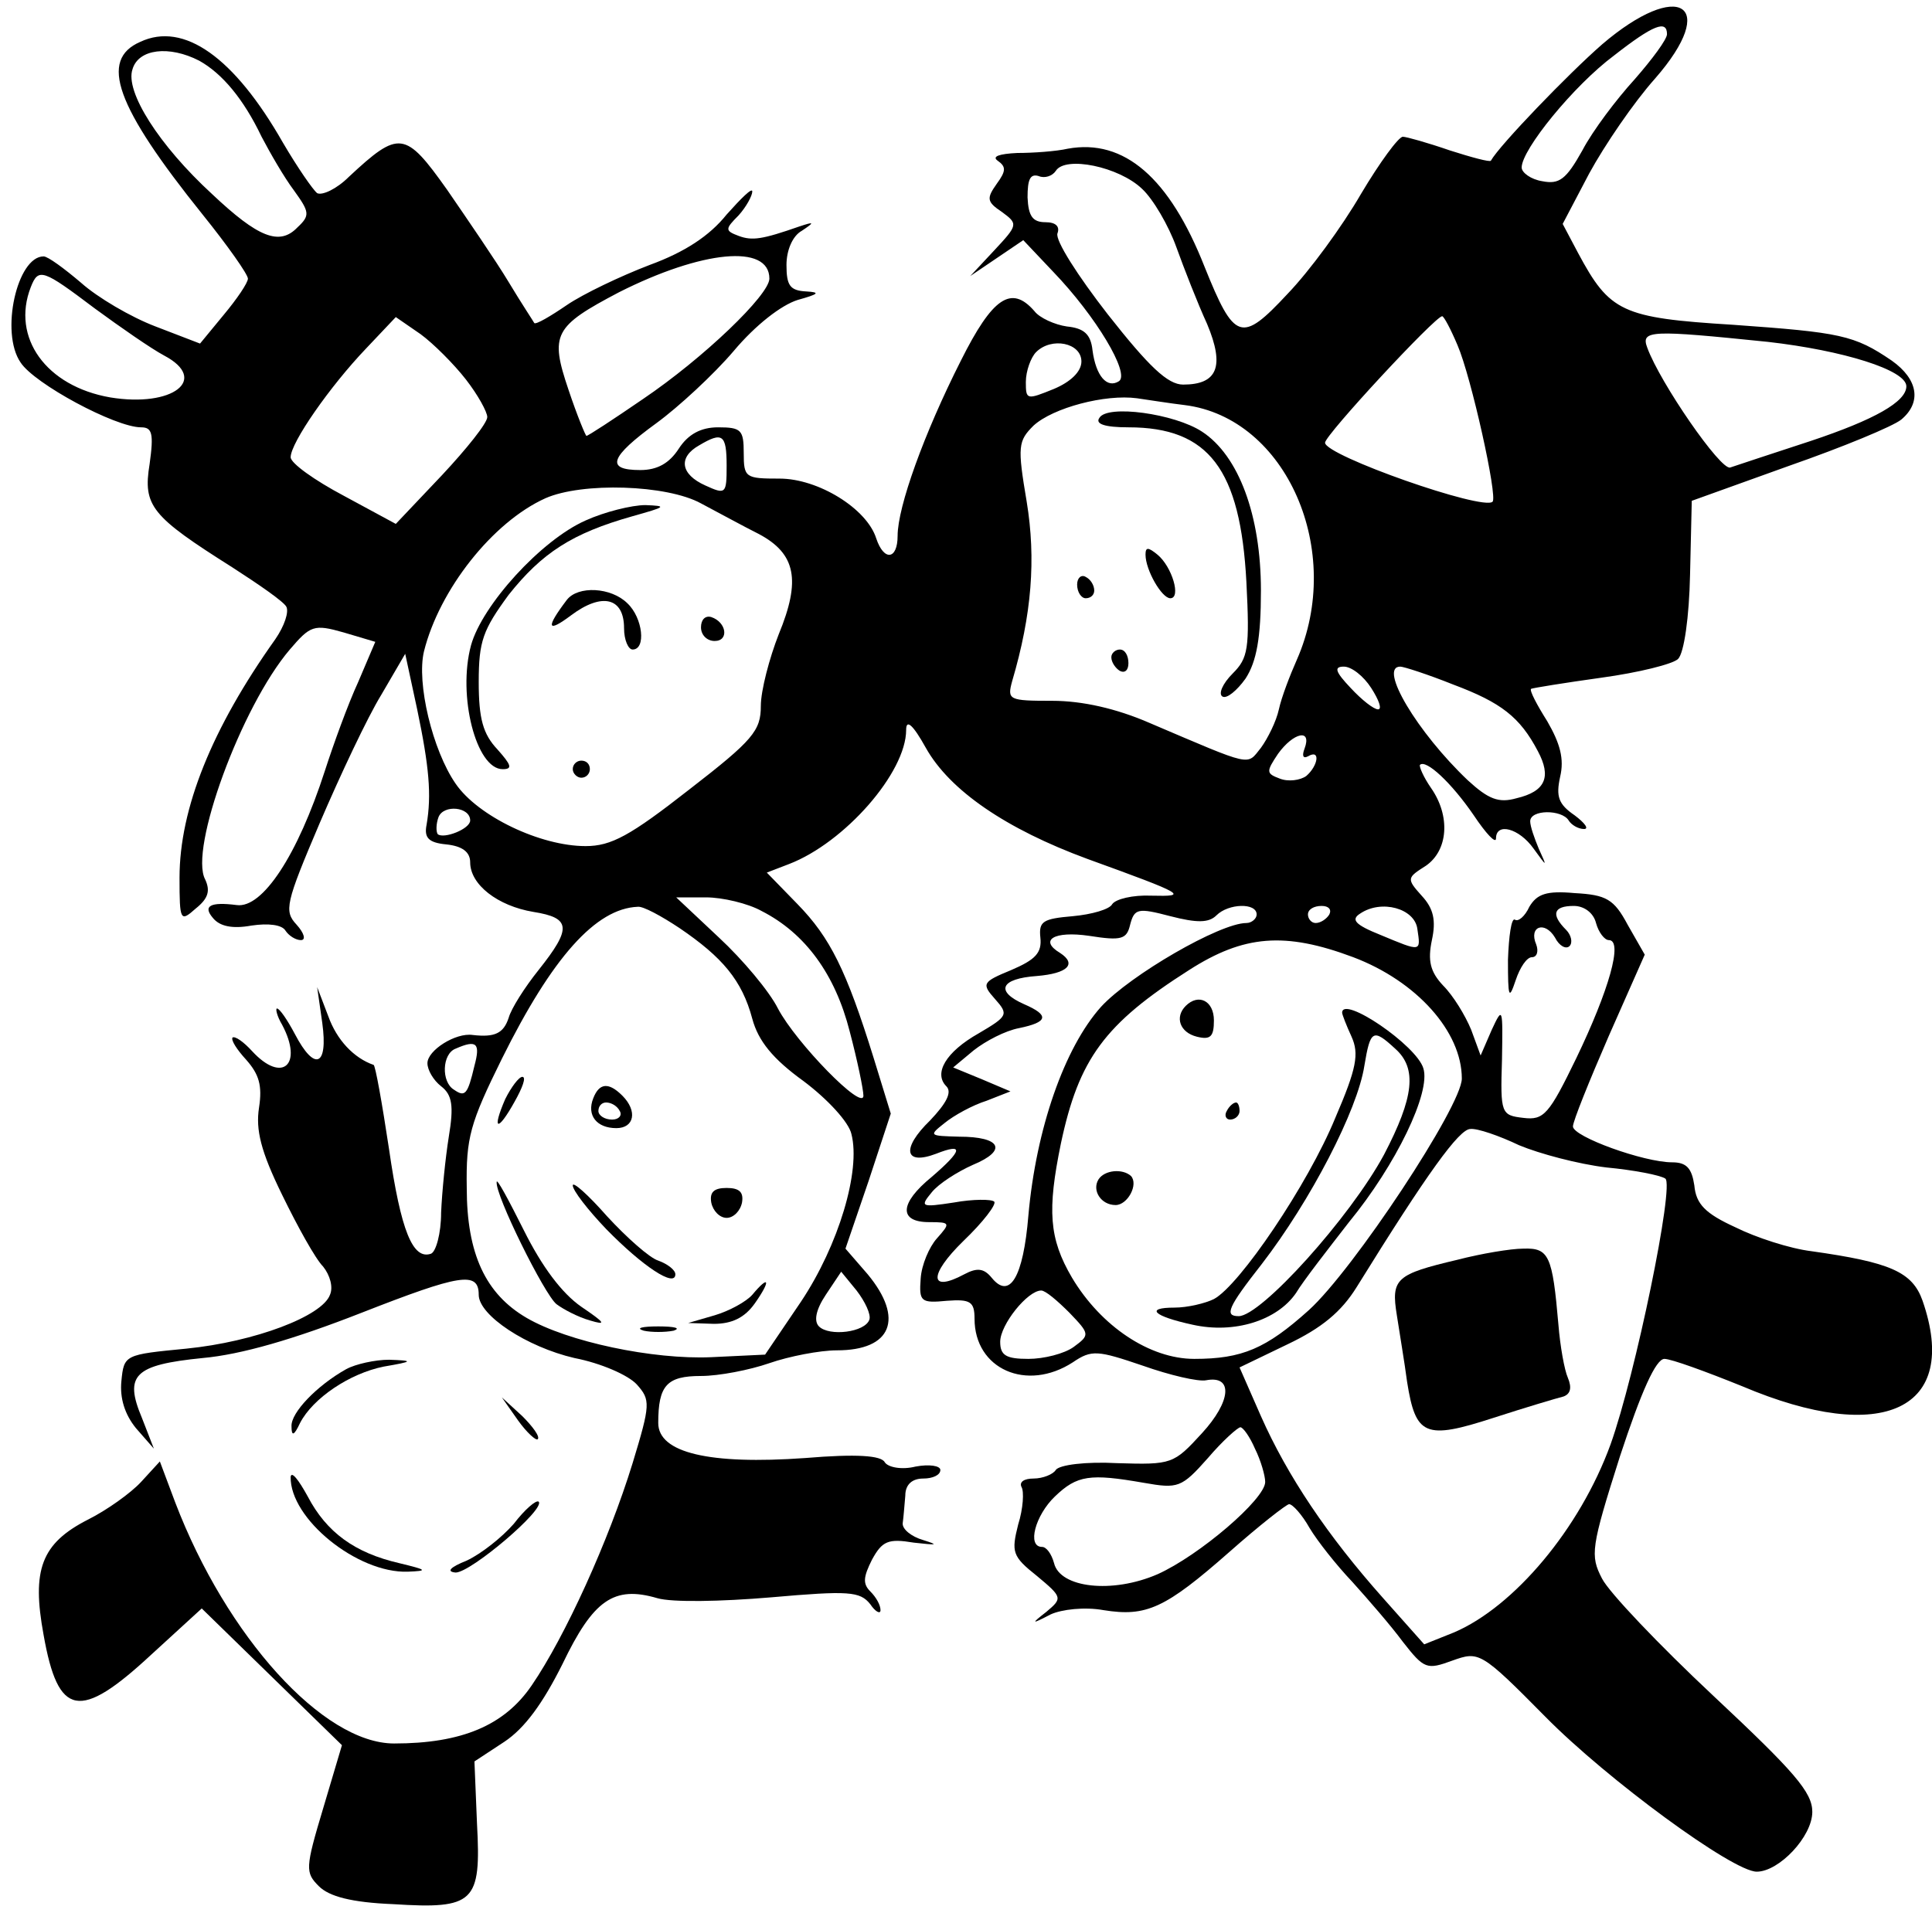 <?xml version="1.0" standalone="no"?>
<!DOCTYPE svg PUBLIC "-//W3C//DTD SVG 20010904//EN"
 "http://www.w3.org/TR/2001/REC-SVG-20010904/DTD/svg10.dtd">
<svg version="1.0" xmlns="http://www.w3.org/2000/svg"
 width="226pt" height="223pt" viewBox="0 0 226 223"
 preserveAspectRatio="xMidYMid meet">

<g transform="translate(0,223) scale(0.1,-0.1)"
fill="#000000" stroke="none">
<path d="M1874 2178 c-39 -34 -120 -118 -130 -136 -1 -2 -23 4 -48 12 -26 9
-51 16 -55 16 -5 0 -27 -30 -49 -67 -22 -38 -60 -90 -86 -117 -54 -58 -62 -55
-97 32 -41 104 -94 150 -160 138 -13 -3 -40 -5 -59 -5 -21 -1 -30 -4 -23 -9
10 -7 10 -12 -1 -27 -12 -17 -12 -21 6 -33 19 -14 19 -15 -9 -45 l-28 -30 31
21 31 21 35 -37 c50 -52 90 -119 77 -128 -14 -9 -27 6 -31 36 -2 19 -10 26
-30 28 -14 2 -32 10 -38 18 -27 31 -49 16 -86 -58 -43 -85 -74 -171 -74 -205
0 -28 -16 -30 -25 -3 -11 35 -68 70 -113 70 -40 0 -42 1 -42 30 0 27 -3 30
-30 30 -20 0 -35 -8 -46 -25 -11 -17 -25 -25 -45 -25 -41 0 -36 15 19 55 26
19 67 57 90 84 26 31 56 54 75 60 25 7 27 9 10 10 -19 1 -23 7 -23 31 0 17 7
34 18 40 15 10 15 11 -3 5 -43 -15 -55 -17 -71 -11 -16 6 -16 8 0 24 9 10 16
23 16 28 0 5 -13 -8 -30 -27 -20 -25 -49 -44 -90 -59 -34 -13 -78 -34 -97 -47
-19 -13 -36 -23 -38 -21 -1 2 -15 23 -30 48 -15 25 -48 73 -72 108 -49 69 -56
70 -115 15 -14 -14 -31 -22 -37 -19 -5 4 -23 30 -40 59 -57 100 -116 142 -167
118 -48 -21 -29 -75 73 -202 29 -36 53 -70 53 -75 0 -5 -13 -24 -28 -42 l-28
-34 -52 20 c-29 11 -68 34 -87 51 -20 17 -39 31 -44 31 -31 0 -51 -89 -27
-124 16 -25 111 -76 141 -76 13 0 15 -7 10 -43 -8 -49 2 -61 97 -121 31 -20
60 -40 63 -46 3 -6 -2 -22 -13 -38 -74 -104 -112 -198 -112 -279 0 -51 1 -52
19 -36 15 12 17 21 11 34 -19 35 42 202 99 269 24 28 28 30 63 20 l37 -11 -20
-47 c-12 -26 -29 -73 -39 -104 -32 -99 -73 -161 -103 -157 -31 4 -40 -1 -28
-15 8 -10 23 -13 45 -9 20 3 36 1 40 -6 4 -6 12 -11 18 -11 6 0 4 8 -5 18 -15
16 -13 25 27 119 24 56 56 124 72 150 l28 48 14 -65 c14 -67 17 -100 11 -135
-3 -15 2 -21 23 -23 19 -2 28 -9 28 -21 0 -26 32 -51 74 -58 44 -7 45 -19 6
-68 -16 -20 -32 -45 -35 -56 -6 -18 -16 -23 -42 -20 -20 3 -53 -18 -53 -33 0
-8 7 -20 16 -27 13 -10 15 -23 9 -59 -4 -25 -8 -65 -9 -89 0 -24 -6 -46 -12
-48 -21 -7 -35 26 -49 123 -8 53 -16 98 -18 98 -23 8 -43 29 -53 57 l-13 34 6
-42 c7 -51 -9 -57 -32 -13 -9 17 -18 30 -21 30 -2 0 0 -9 6 -19 25 -47 0 -69
-35 -31 -10 11 -20 18 -23 16 -2 -3 5 -14 16 -26 15 -17 19 -30 15 -56 -4 -26
2 -51 27 -102 18 -37 39 -75 48 -84 8 -10 12 -24 8 -33 -9 -25 -88 -55 -168
-63 -72 -7 -73 -7 -76 -38 -2 -20 4 -39 17 -55 l21 -24 -14 36 c-21 50 -9 62
71 70 45 4 107 22 186 53 115 45 137 49 137 21 0 -24 56 -61 112 -74 31 -6 63
-20 73 -31 16 -18 16 -23 -5 -92 -28 -91 -79 -203 -118 -260 -32 -47 -82 -68
-161 -68 -83 0 -196 125 -256 282 l-18 48 -22 -24 c-12 -13 -40 -33 -62 -44
-55 -28 -66 -59 -52 -135 17 -96 42 -101 126 -23 l59 54 82 -80 82 -80 -22
-74 c-21 -70 -21 -75 -5 -91 12 -12 38 -19 87 -21 95 -6 103 2 98 94 l-3 73
35 23 c24 16 45 45 68 91 36 75 60 92 111 77 17 -5 74 -4 133 1 91 8 104 7
116 -8 6 -9 12 -12 12 -7 0 6 -5 15 -12 22 -9 9 -8 17 2 37 12 22 19 25 49 20
27 -3 30 -3 11 3 -14 4 -25 13 -24 20 1 7 2 21 3 32 0 13 8 20 21 20 11 0 20
4 20 10 0 5 -13 7 -29 4 -16 -4 -32 -1 -36 5 -4 8 -33 10 -93 5 -112 -8 -172
6 -172 41 0 44 10 55 50 55 21 0 57 7 80 15 23 8 59 15 79 15 64 0 79 37 36
89 l-26 30 27 79 26 79 -20 65 c-32 103 -51 141 -89 180 l-36 37 26 10 c65 25
137 107 137 157 0 13 8 6 23 -21 28 -50 94 -95 189 -130 116 -42 118 -44 75
-43 -22 1 -42 -4 -46 -10 -3 -6 -24 -12 -46 -14 -35 -3 -40 -6 -38 -25 2 -18
-6 -26 -34 -38 -34 -14 -35 -16 -19 -34 16 -18 15 -20 -19 -40 -39 -22 -53
-47 -38 -62 7 -7 0 -20 -19 -40 -34 -33 -30 -53 7 -39 33 13 31 4 -5 -27 -38
-31 -39 -53 -3 -53 25 0 25 -1 9 -19 -9 -10 -18 -31 -19 -47 -2 -27 0 -29 31
-26 27 2 32 -1 32 -21 0 -59 61 -86 115 -51 22 15 29 14 82 -4 31 -11 65 -19
74 -17 32 6 29 -25 -5 -62 -33 -36 -35 -37 -99 -35 -37 2 -68 -2 -72 -8 -3 -5
-15 -10 -26 -10 -11 0 -17 -4 -14 -10 3 -5 2 -25 -4 -44 -8 -32 -7 -37 22 -60
30 -25 30 -26 11 -42 -18 -14 -18 -15 5 -3 13 6 40 9 62 5 50 -8 72 2 147 68
35 31 67 56 70 56 4 0 15 -12 24 -28 9 -15 31 -43 50 -63 18 -20 45 -51 59
-70 25 -32 28 -33 58 -22 31 11 33 11 109 -66 72 -73 219 -181 247 -181 26 0
65 41 65 70 0 23 -21 47 -116 136 -63 59 -122 121 -130 137 -14 27 -13 36 21
143 25 76 42 114 52 114 8 0 49 -15 91 -32 165 -70 255 -27 211 100 -12 34
-38 45 -130 58 -25 3 -65 16 -89 28 -35 16 -46 27 -48 49 -3 20 -9 27 -26 27
-33 0 -116 30 -116 42 0 6 19 53 42 106 l42 95 -20 35 c-16 30 -25 35 -62 37
-33 3 -44 -1 -53 -16 -5 -11 -13 -18 -17 -15 -4 2 -7 -19 -8 -47 0 -44 1 -48
9 -24 5 15 13 27 19 27 6 0 8 7 5 15 -9 21 10 28 22 8 5 -10 13 -14 17 -10 4
4 2 13 -4 19 -18 18 -15 28 9 28 12 0 23 -8 26 -20 3 -11 10 -20 15 -20 17 0
0 -59 -38 -138 -32 -66 -38 -73 -62 -70 -26 3 -27 5 -25 68 1 61 1 63 -12 35
l-13 -30 -11 30 c-7 17 -21 40 -33 52 -15 16 -18 29 -13 53 5 23 2 37 -12 52
-18 20 -17 21 5 35 26 18 29 58 6 91 -9 13 -14 25 -13 27 7 7 37 -21 63 -59
14 -21 26 -34 26 -27 0 19 27 12 44 -12 16 -22 16 -22 6 0 -5 12 -10 26 -10
32 0 14 37 14 45 1 3 -5 11 -10 18 -10 6 0 1 7 -11 16 -19 13 -22 22 -17 45 5
21 0 39 -15 65 -12 19 -21 36 -19 38 2 1 39 7 82 13 44 6 84 16 90 22 7 7 13
49 14 99 l2 86 114 41 c63 22 121 46 131 54 24 20 20 47 -11 69 -44 30 -60 33
-186 42 -130 8 -144 15 -181 84 l-18 34 31 59 c18 33 52 83 77 111 76 87 28
117 -62 40z m76 12 c0 -6 -17 -29 -38 -53 -21 -23 -49 -60 -61 -83 -19 -34
-27 -40 -47 -36 -13 2 -24 10 -24 16 0 21 61 96 108 131 46 36 62 42 62 25z
m-1717 -31 c27 -15 52 -45 73 -89 10 -19 26 -47 38 -63 18 -25 19 -29 4 -43
-21 -22 -46 -12 -100 39 -62 57 -102 120 -93 146 7 24 43 28 78 10z m1103
-150 c13 -12 31 -43 40 -68 9 -25 25 -66 36 -90 21 -50 12 -71 -28 -71 -18 0
-40 21 -88 82 -35 45 -62 87 -59 95 3 8 -2 13 -14 13 -15 0 -20 7 -21 29 0 21
3 28 13 25 7 -3 16 0 20 6 11 18 74 5 101 -21z m-436 -105 c0 -19 -77 -93
-148 -141 -35 -24 -64 -43 -66 -43 -1 0 -11 24 -21 54 -22 65 -17 74 59 114
97 49 176 57 176 16z m-789 -35 c30 -22 66 -47 81 -55 53 -28 10 -61 -63 -49
-75 13 -116 70 -93 129 9 23 14 21 75 -25z m434 -83 c14 -18 25 -38 25 -44 0
-7 -24 -37 -53 -68 l-54 -57 -61 33 c-34 18 -62 38 -62 45 0 17 46 83 88 127
l35 37 29 -20 c15 -11 39 -35 53 -53z m1160 40 c16 -37 47 -177 41 -183 -11
-11 -196 54 -196 69 0 9 129 148 137 148 2 0 10 -15 18 -34z m363 4 c88 -10
162 -33 162 -52 0 -18 -37 -39 -112 -64 -46 -15 -88 -29 -94 -31 -11 -4 -82
99 -97 140 -8 21 4 21 141 7z m-803 -23 c0 -12 -13 -24 -32 -32 -32 -13 -33
-13 -33 8 0 13 6 29 12 35 18 18 53 11 53 -11z m121 -51 c119 -15 187 -171
131 -298 -8 -18 -18 -44 -21 -58 -3 -14 -13 -34 -21 -45 -17 -21 -8 -23 -130
29 -39 17 -79 26 -114 26 -51 0 -53 1 -47 23 23 78 28 143 17 210 -11 65 -10
71 8 89 23 21 84 37 121 32 14 -2 39 -6 56 -8z m-536 -71 c0 -33 -1 -34 -25
-23 -29 13 -32 33 -7 47 27 16 32 13 32 -24z m-30 -44 c19 -10 50 -27 68 -36
43 -23 49 -54 23 -117 -11 -28 -21 -66 -21 -84 0 -29 -9 -40 -84 -98 -69 -54
-91 -66 -121 -66 -53 0 -126 35 -152 73 -27 39 -46 118 -37 155 18 72 80 151
142 179 43 19 142 16 182 -6z m784 -216 c9 -14 13 -25 8 -25 -5 0 -19 11 -32
25 -18 19 -20 25 -8 25 9 0 23 -11 32 -25z m96 4 c56 -21 78 -38 99 -78 16
-30 9 -47 -25 -55 -21 -6 -33 -1 -57 21 -59 56 -105 133 -79 133 4 0 32 -9 62
-21z m-174 -75 c-3 -8 -2 -12 4 -9 15 9 12 -11 -2 -23 -7 -5 -21 -7 -31 -3
-16 6 -16 8 -2 29 18 25 40 30 31 6z m-976 -84 c0 -10 -31 -22 -38 -16 -2 3
-2 12 1 20 6 15 37 12 37 -4z m341 -106 c51 -26 86 -74 103 -141 9 -34 16 -68
16 -75 0 -19 -79 62 -100 102 -10 20 -41 57 -69 83 l-50 47 35 0 c19 0 49 -7
65 -16z m-96 -20 c50 -34 73 -61 85 -106 7 -26 24 -47 60 -73 28 -21 53 -48
56 -62 11 -43 -15 -130 -59 -196 l-42 -62 -63 -3 c-68 -3 -168 18 -216 46 -48
28 -70 75 -70 152 -1 59 4 76 41 151 59 119 110 176 159 178 6 1 28 -11 49
-25z m628 15 c14 14 47 15 47 1 0 -5 -6 -10 -12 -10 -31 0 -136 -61 -170 -98
-43 -48 -76 -143 -85 -244 -6 -73 -22 -99 -43 -73 -9 11 -17 12 -32 4 -41 -22
-42 -1 -1 39 23 22 39 43 36 46 -3 3 -25 3 -47 -1 -39 -6 -40 -5 -26 12 8 10
30 24 48 32 41 17 33 33 -16 33 -35 1 -36 1 -17 16 11 9 33 21 49 26 l28 11
-33 14 -34 14 24 20 c14 11 37 23 53 26 34 7 36 15 6 28 -34 15 -28 30 15 33
36 3 47 14 27 27 -25 15 -7 26 34 20 38 -6 44 -4 48 13 5 19 9 20 47 10 31 -8
45 -8 54 1z m132 1 c-3 -5 -10 -10 -16 -10 -5 0 -9 5 -9 10 0 6 7 10 16 10 8
0 12 -4 9 -10z m103 -17 c4 -27 5 -27 -43 -7 -30 12 -35 18 -24 25 25 17 64 6
67 -18z m-75 -33 c74 -28 127 -87 127 -142 0 -32 -127 -224 -179 -271 -50 -45
-78 -57 -134 -57 -52 0 -109 38 -143 95 -27 46 -29 79 -13 157 21 99 51 140
150 203 64 41 112 45 192 15z m-1028 -127 c-8 -34 -11 -37 -24 -28 -15 9 -14
42 2 48 25 11 29 6 22 -20z m1222 -93 c24 -10 69 -22 102 -26 32 -3 63 -9 69
-13 11 -7 -35 -230 -64 -311 -36 -99 -113 -190 -183 -220 l-35 -14 -48 54
c-65 73 -112 143 -143 213 l-25 57 56 27 c40 19 63 38 81 67 83 134 120 185
133 185 8 1 34 -8 57 -19z m-760 -204 c-5 -15 -47 -20 -59 -8 -6 6 -4 19 8 37
l18 27 18 -22 c10 -13 17 -28 15 -34z m234 8 c24 -25 24 -26 5 -40 -11 -8 -35
-14 -53 -14 -26 0 -33 4 -33 20 0 20 32 60 48 60 5 0 19 -12 33 -26z m217
-159 c7 -14 12 -32 12 -39 0 -20 -77 -86 -126 -108 -53 -23 -114 -16 -121 13
-3 11 -9 19 -14 19 -18 0 -8 37 15 59 26 25 41 27 104 16 40 -7 44 -6 75 29
17 20 35 36 38 36 3 0 11 -11 17 -25z"/>
<path d="M1286 1741 c-5 -7 6 -11 34 -11 94 0 131 -49 138 -181 4 -78 2 -89
-16 -107 -12 -12 -17 -24 -12 -27 5 -3 17 7 27 21 13 20 18 48 18 103 0 88
-26 158 -69 186 -32 21 -111 32 -120 16z"/>
<path d="M1340 1581 c0 -18 19 -51 29 -51 13 0 2 37 -15 51 -11 9 -14 9 -14 0z"/>
<path d="M1260 1546 c0 -9 5 -16 10 -16 6 0 10 4 10 9 0 6 -4 13 -10 16 -5 3
-10 -1 -10 -9z"/>
<path d="M1300 1461 c0 -6 5 -13 10 -16 6 -3 10 1 10 9 0 9 -4 16 -10 16 -5 0
-10 -4 -10 -9z"/>
<path d="M685 1621 c-52 -23 -121 -99 -134 -146 -16 -59 6 -145 37 -145 12 0
10 5 -6 23 -17 18 -22 36 -22 79 0 48 5 61 35 102 39 49 74 72 145 92 39 11
41 12 15 13 -16 0 -48 -8 -70 -18z"/>
<path d="M663 1528 c-25 -33 -23 -39 5 -18 36 27 62 21 62 -15 0 -14 5 -25 10
-25 16 0 12 37 -6 54 -19 19 -58 21 -71 4z"/>
<path d="M820 1496 c0 -9 7 -16 16 -16 17 0 14 22 -4 28 -7 2 -12 -3 -12 -12z"/>
<path d="M670 1330 c0 -5 5 -10 10 -10 6 0 10 5 10 10 0 6 -4 10 -10 10 -5 0
-10 -4 -10 -10z"/>
<path d="M591 944 c-16 -37 -9 -39 11 -3 9 16 14 29 9 29 -4 0 -13 -12 -20
-26z"/>
<path d="M694 945 c-8 -20 4 -35 27 -35 21 0 25 20 7 38 -16 16 -27 15 -34 -3z
m31 -15 c3 -5 -1 -10 -9 -10 -9 0 -16 5 -16 10 0 6 4 10 9 10 6 0 13 -4 16
-10z"/>
<path d="M581 847 c-2 -15 56 -132 70 -143 8 -6 25 -15 39 -19 20 -6 18 -3
-10 16 -23 16 -46 47 -67 89 -18 36 -32 62 -32 57z"/>
<path d="M670 843 c0 -6 18 -29 39 -51 43 -44 81 -69 81 -53 0 5 -9 12 -20 16
-10 3 -37 27 -60 52 -22 25 -40 41 -40 36z"/>
<path d="M832 823 c2 -10 10 -18 18 -18 8 0 16 8 18 18 2 12 -3 17 -18 17 -15
0 -20 -5 -18 -17z"/>
<path d="M880 715 c-7 -8 -27 -19 -44 -24 l-31 -9 30 -1 c21 0 36 7 48 24 19
27 17 34 -3 10z"/>
<path d="M753 673 c9 -2 25 -2 35 0 9 3 1 5 -18 5 -19 0 -27 -2 -17 -5z"/>
<path d="M1387 1053 c-13 -13 -7 -31 13 -36 16 -4 20 0 20 19 0 23 -18 32 -33
17z"/>
<path d="M1570 1045 c0 -2 5 -15 11 -28 9 -20 6 -37 -19 -95 -32 -78 -112
-196 -142 -212 -10 -5 -31 -10 -46 -10 -35 0 -25 -10 21 -20 49 -11 99 5 121
37 9 15 38 52 62 83 55 67 96 152 87 180 -8 27 -95 86 -95 65z m62 -42 c26
-23 22 -57 -13 -124 -40 -74 -144 -189 -170 -189 -17 0 -13 10 27 61 57 74
112 180 120 232 7 42 10 44 36 20z"/>
<path d="M1435 930 c-3 -5 -1 -10 4 -10 6 0 11 5 11 10 0 6 -2 10 -4 10 -3 0
-8 -4 -11 -10z"/>
<path d="M1285 850 c-8 -13 3 -30 20 -30 14 0 27 24 18 34 -10 9 -31 7 -38 -4z"/>
<path d="M1705 756 c-72 -17 -78 -22 -71 -65 3 -20 9 -55 12 -78 10 -63 21
-68 101 -42 37 12 74 23 82 25 8 3 10 10 5 22 -4 9 -9 37 -11 62 -7 81 -11 90
-41 89 -15 0 -50 -6 -77 -13z"/>
<path d="M405 628 c-34 -19 -65 -51 -64 -67 0 -12 3 -11 10 4 15 29 58 58 98
66 35 6 35 7 6 8 -16 0 -39 -5 -50 -11z"/>
<path d="M606 568 c10 -14 21 -24 23 -22 3 3 -6 15 -18 27 l-24 22 19 -27z"/>
<path d="M340 502 c-1 -49 78 -113 137 -111 24 1 23 2 -10 10 -52 12 -85 36
-107 78 -11 20 -19 30 -20 23z"/>
<path d="M601 447 c-14 -16 -38 -35 -55 -43 -20 -8 -24 -13 -13 -14 18 0 106
75 97 83 -3 2 -16 -9 -29 -26z"/>
</g>
</svg>
